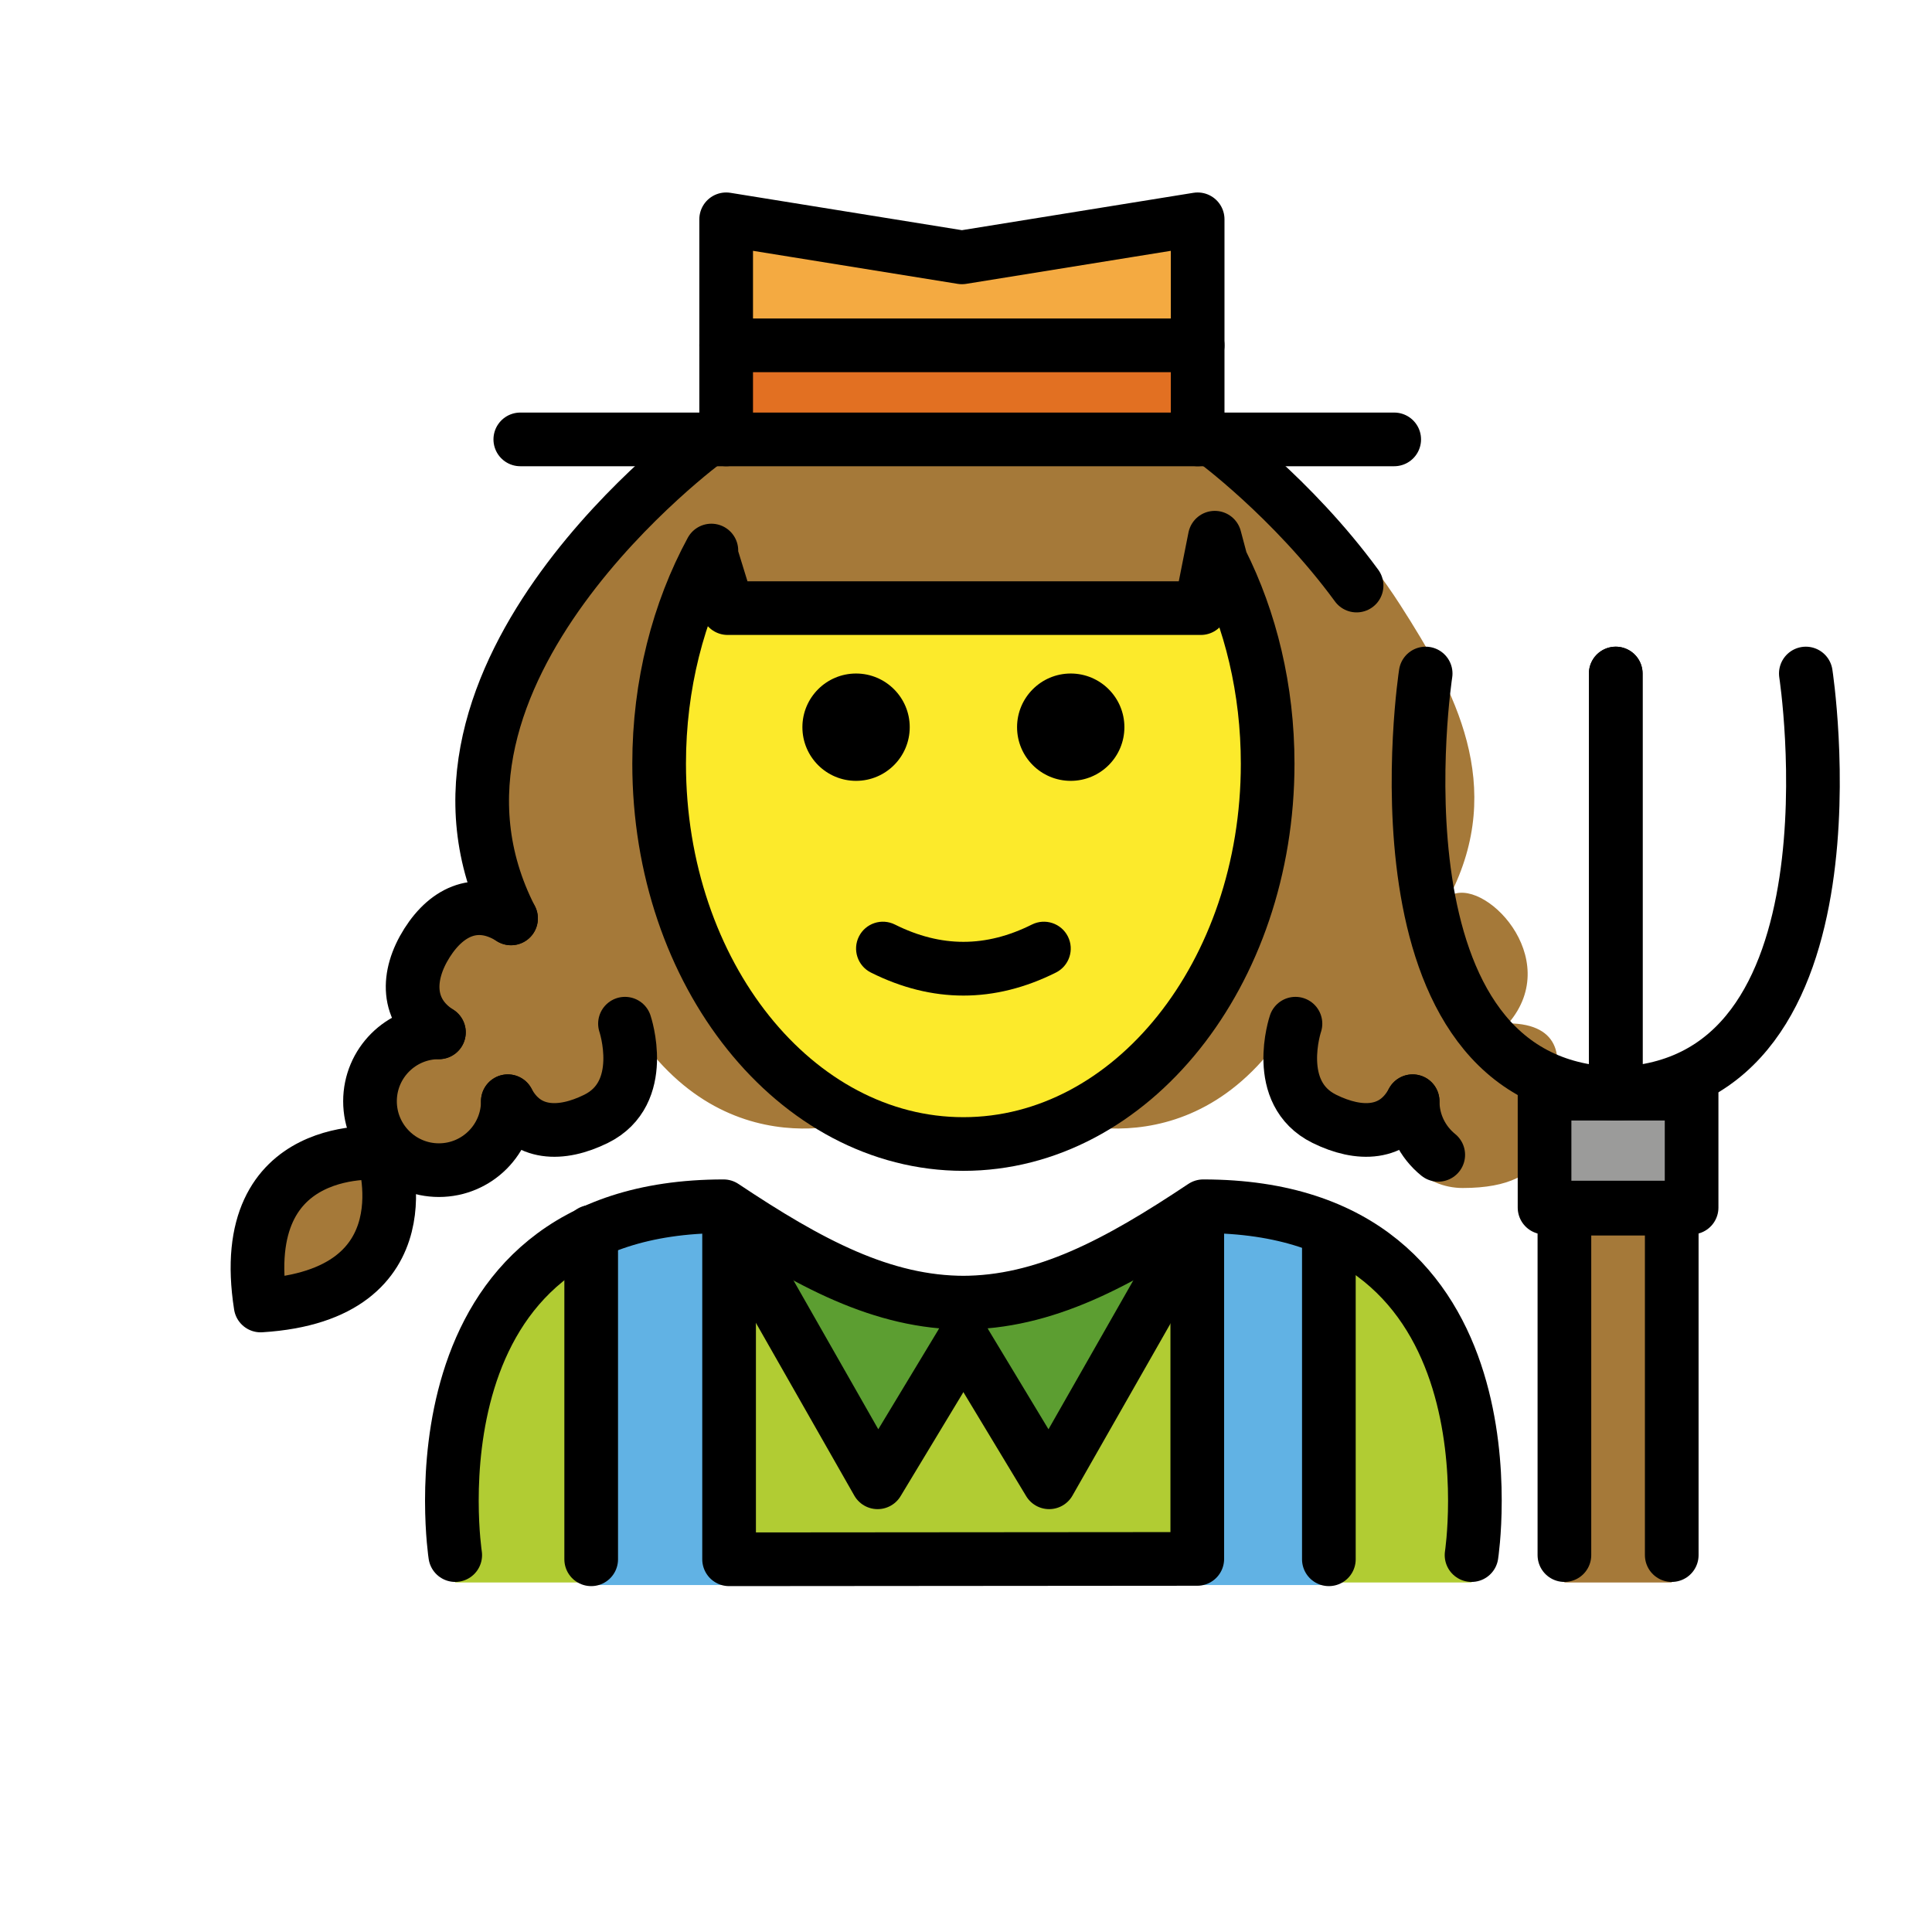 <svg xmlns="http://www.w3.org/2000/svg" id="a" version="1.1" viewBox="0 0 72 72"><g id="b"><path fill="#B1CC33" d="m54.84 58.975s2-14.02-10-14.02c-3.192 2.128-5.926 3.598-9 3.592h0.125c-3.074 0.006-5.808-1.464-9-3.592-12 0-10 14.02-10 14.02"/><rect width="4.288" height="14.027" x="22.032" y="44.995" fill="#61B2E4"/><rect width="4.288" height="14.027" x="44.501" y="44.995" fill="#61B2E4"/><rect width="27.491" height="1.734" x="22.032" y="57.336" fill="#61B2E4"/><polyline fill="#5C9E31" points="26.903 45.054 32.706 55.241 35.903 49.946"/><polyline fill="#5C9E31" points="44.903 45.054 39.099 55.241 35.903 49.946"/><polyline fill="#F4AA41" points="27.062 16.375 27.062 8.173 35.848 9.591 44.633 8.173 44.633 16.375"/><rect width="17.446" height="2.658" x="27.062" y="12.958" fill="#E27022"/><rect width="5.48" height="4.245" x="57.561" y="40.758" fill="#9B9B9A"/><polygon fill="#A57939" points="58.301 45.044 58.301 54.368 58.301 57.954 58.301 58.975 62.301 58.975 62.301 57.954 62.301 54.368 62.301 45.044"/></g><g id="c" fill="#A57939"><path d="m9.713 48.318c6.352-0.394 4.558-5.676 4.558-5.676s-5.545-0.612-4.558 5.676z"/><path d="m56.213 38.137c2.105-2.453-0.965-5.52-2.188-4.745 2.105-4.109 0.212-7.648-1.839-10.842-2.491-3.878-5.999-6.51-5.999-6.51h-19.804s-12 8.752-7.338 17.851c-1.223-0.775-2.357-0.31-3.131 0.913-0.775 1.223-0.78 2.558 0.443 3.333-1.418 0-2.568 1.15-2.568 2.568s1.15 2.568 2.568 2.568 2.568-1.15 2.568-2.568c0.682 1.278 1.988 1.298 3.287 0.658 1.952-0.962 1.079-3.547 1.079-3.547 3.602 6.106 9.134 3.828 9.162 3.816-4.576-1.824-7.89-7.181-7.89-13.506 0-2.944 0.718-5.678 1.947-7.944l-0.028 0.089 0.634 2.057h17.335l0.634-2.057-0.028-0.089c1.229 2.266 1.947 5 1.947 7.944 0 6.325-3.314 11.682-7.89 13.506 0.029 0.012 5.561 2.29 9.162-3.816 0 0-0.873 2.585 1.079 3.547 1.299 0.64 1.906 1.619 2.587 0.342 0 1.418 1.15 2.568 2.568 2.568 3.529 0 3.268-2.15 3.268-3.568 0.492-1.148 0.447-2.555-1.568-2.568z"/></g><g id="d"><path fill="#FCEA2B" d="m35.903 22.663h8.848s-0.017-3.205 0.242-2.78c1.45 2.381 2.312 5.354 2.312 8.578 0 7.828-5.077 14.173-11.339 14.173s-11.339-6.346-11.339-14.173c0-3.083 0.787-5.936 2.125-8.262 0.186-0.323 0.366 2.465 0.366 2.465s8.785 0 8.785 0z"/></g><g id="e"><path d="m41.903 27.1c0 1.105-0.896 2-2 2s-2-0.895-2-2c0-1.103 0.896-2 2-2s2 0.896 2 2"/><path d="m33.903 27.1c0 1.105-0.896 2-2 2s-2-0.895-2-2c0-1.103 0.896-2 2-2s2 0.896 2 2"/><path d="m35.903 37.102c-1.152 0-2.304-0.286-3.447-0.858-0.494-0.247-0.694-0.848-0.447-1.342 0.247-0.494 0.846-0.694 1.342-0.447 1.718 0.859 3.388 0.859 5.105 0 0.495-0.247 1.095-0.046 1.342 0.447 0.247 0.494 0.047 1.095-0.447 1.342-1.144 0.572-2.295 0.858-3.447 0.858z"/><polyline fill="none" stroke="#000" stroke-linecap="round" stroke-linejoin="round" stroke-miterlimit="10" stroke-width="2" points="26.903 45.054 32.706 55.241 35.903 49.946"/><polyline fill="none" stroke="#000" stroke-linecap="round" stroke-linejoin="round" stroke-miterlimit="10" stroke-width="2" points="44.903 45.054 39.099 55.241 35.903 49.946"/><path fill="none" stroke="#000" stroke-linecap="round" stroke-linejoin="round" stroke-miterlimit="10" stroke-width="2" d="m54.84 57.954s2-13-10-13c-3.192 2.128-5.926 3.598-9 3.592h0.125c-3.074 0.006-5.808-1.464-9-3.592-12 0-10 13-10 13"/><line x1="22.032" x2="22.032" y1="45.906" y2="58.11" fill="none" stroke="#000" stroke-linecap="round" stroke-linejoin="round" stroke-miterlimit="10" stroke-width="2"/><line x1="49.523" x2="49.523" y1="45.906" y2="58.11" fill="none" stroke="#000" stroke-linecap="round" stroke-linejoin="round" stroke-miterlimit="10" stroke-width="2"/><polyline fill="none" stroke="#000" stroke-linecap="round" stroke-linejoin="round" stroke-miterlimit="10" stroke-width="2" points="27.171 45.209 27.171 58.11 44.619 58.096 44.619 45.189"/><path fill="none" stroke="#000" stroke-linecap="round" stroke-linejoin="round" stroke-miterlimit="10" stroke-width="2" d="m16.357 38.472c-1.223-0.775-1.218-2.109-0.443-3.333 0.775-1.223 1.908-1.688 3.131-0.913"/><path fill="none" stroke="#000" stroke-linecap="round" stroke-linejoin="round" stroke-miterlimit="10" stroke-width="2" d="m18.925 41.04c0 1.418-1.15 2.568-2.568 2.568s-2.568-1.15-2.568-2.568 1.15-2.568 2.568-2.568"/><path fill="none" stroke="#000" stroke-linecap="round" stroke-linejoin="round" stroke-miterlimit="10" stroke-width="2" d="m9.713 48.652c6.352-0.394 4.558-5.676 4.558-5.676s-5.545-0.612-4.558 5.676z"/><path fill="none" stroke="#000" stroke-linecap="round" stroke-linejoin="round" stroke-miterlimit="10" stroke-width="2" d="m23.291 38.15s0.873 2.585-1.079 3.547c-1.299 0.64-2.606 0.62-3.287-0.658"/><polyline fill="none" stroke="#000" stroke-linecap="round" stroke-linejoin="round" stroke-miterlimit="10" stroke-width="2" points="27.062 16.375 27.062 8.173 35.848 9.591 44.633 8.173 44.633 16.375"/><line x1="27.062" x2="44.633" y1="12.87" y2="12.87" fill="none" stroke="#000" stroke-linecap="round" stroke-linejoin="round" stroke-miterlimit="10" stroke-width="2"/><path fill="none" stroke="#000" stroke-linecap="round" stroke-linejoin="round" stroke-miterlimit="10" stroke-width="2" d="m26.383 16.375s-12 8.752-7.338 17.851"/><path fill="none" stroke="#000" stroke-linecap="round" stroke-linejoin="round" stroke-miterlimit="10" stroke-width="2" d="m52.645 41.04c0 0.807 0.372 1.526 0.954 1.997"/><path fill="none" stroke="#000" stroke-linecap="round" stroke-linejoin="round" stroke-miterlimit="10" stroke-width="2" d="m48.278 38.15s-0.873 2.585 1.079 3.547c1.299 0.64 2.606 0.62 3.287-0.658"/><path fill="none" stroke="#000" stroke-linecap="round" stroke-linejoin="round" stroke-miterlimit="10" stroke-width="2" d="m45.187 16.375s2.96 2.159 5.369 5.447"/><path fill="none" stroke="#000" stroke-linecap="round" stroke-linejoin="round" stroke-miterlimit="10" stroke-width="2" d="m53.13 25.1s-2.377 15.416 7.085 15.658v-15.658"/><path fill="none" stroke="#000" stroke-linecap="round" stroke-linejoin="round" stroke-miterlimit="10" stroke-width="2" d="m67.298 25.1s2.377 15.416-7.085 15.658v-15.658"/><rect width="5.48" height="4.245" x="57.561" y="40.758" fill="none" stroke="#000" stroke-linecap="round" stroke-linejoin="round" stroke-miterlimit="10" stroke-width="2"/><polyline fill="none" stroke="#000" stroke-linecap="round" stroke-linejoin="round" stroke-miterlimit="10" stroke-width="2" points="62.301 57.954 62.301 45.044 58.301 45.044 58.301 57.954"/><line x1="19.39" x2="51.958" y1="16.375" y2="16.375" fill="none" stroke="#000" stroke-linecap="round" stroke-linejoin="round" stroke-miterlimit="10" stroke-width="2"/><path fill="none" stroke="#000" stroke-linecap="round" stroke-linejoin="round" stroke-miterlimit="10" stroke-width="2" d="m26.511 20.517c-1.229 2.266-1.947 5-1.947 7.944 0 7.828 5.077 14.173 11.339 14.173s11.339-6.346 11.339-14.173c0-2.769-0.635-5.353-1.734-7.536l-0.236-0.886-0.521 2.624h-17.633l-0.634-2.057"/></g></svg>